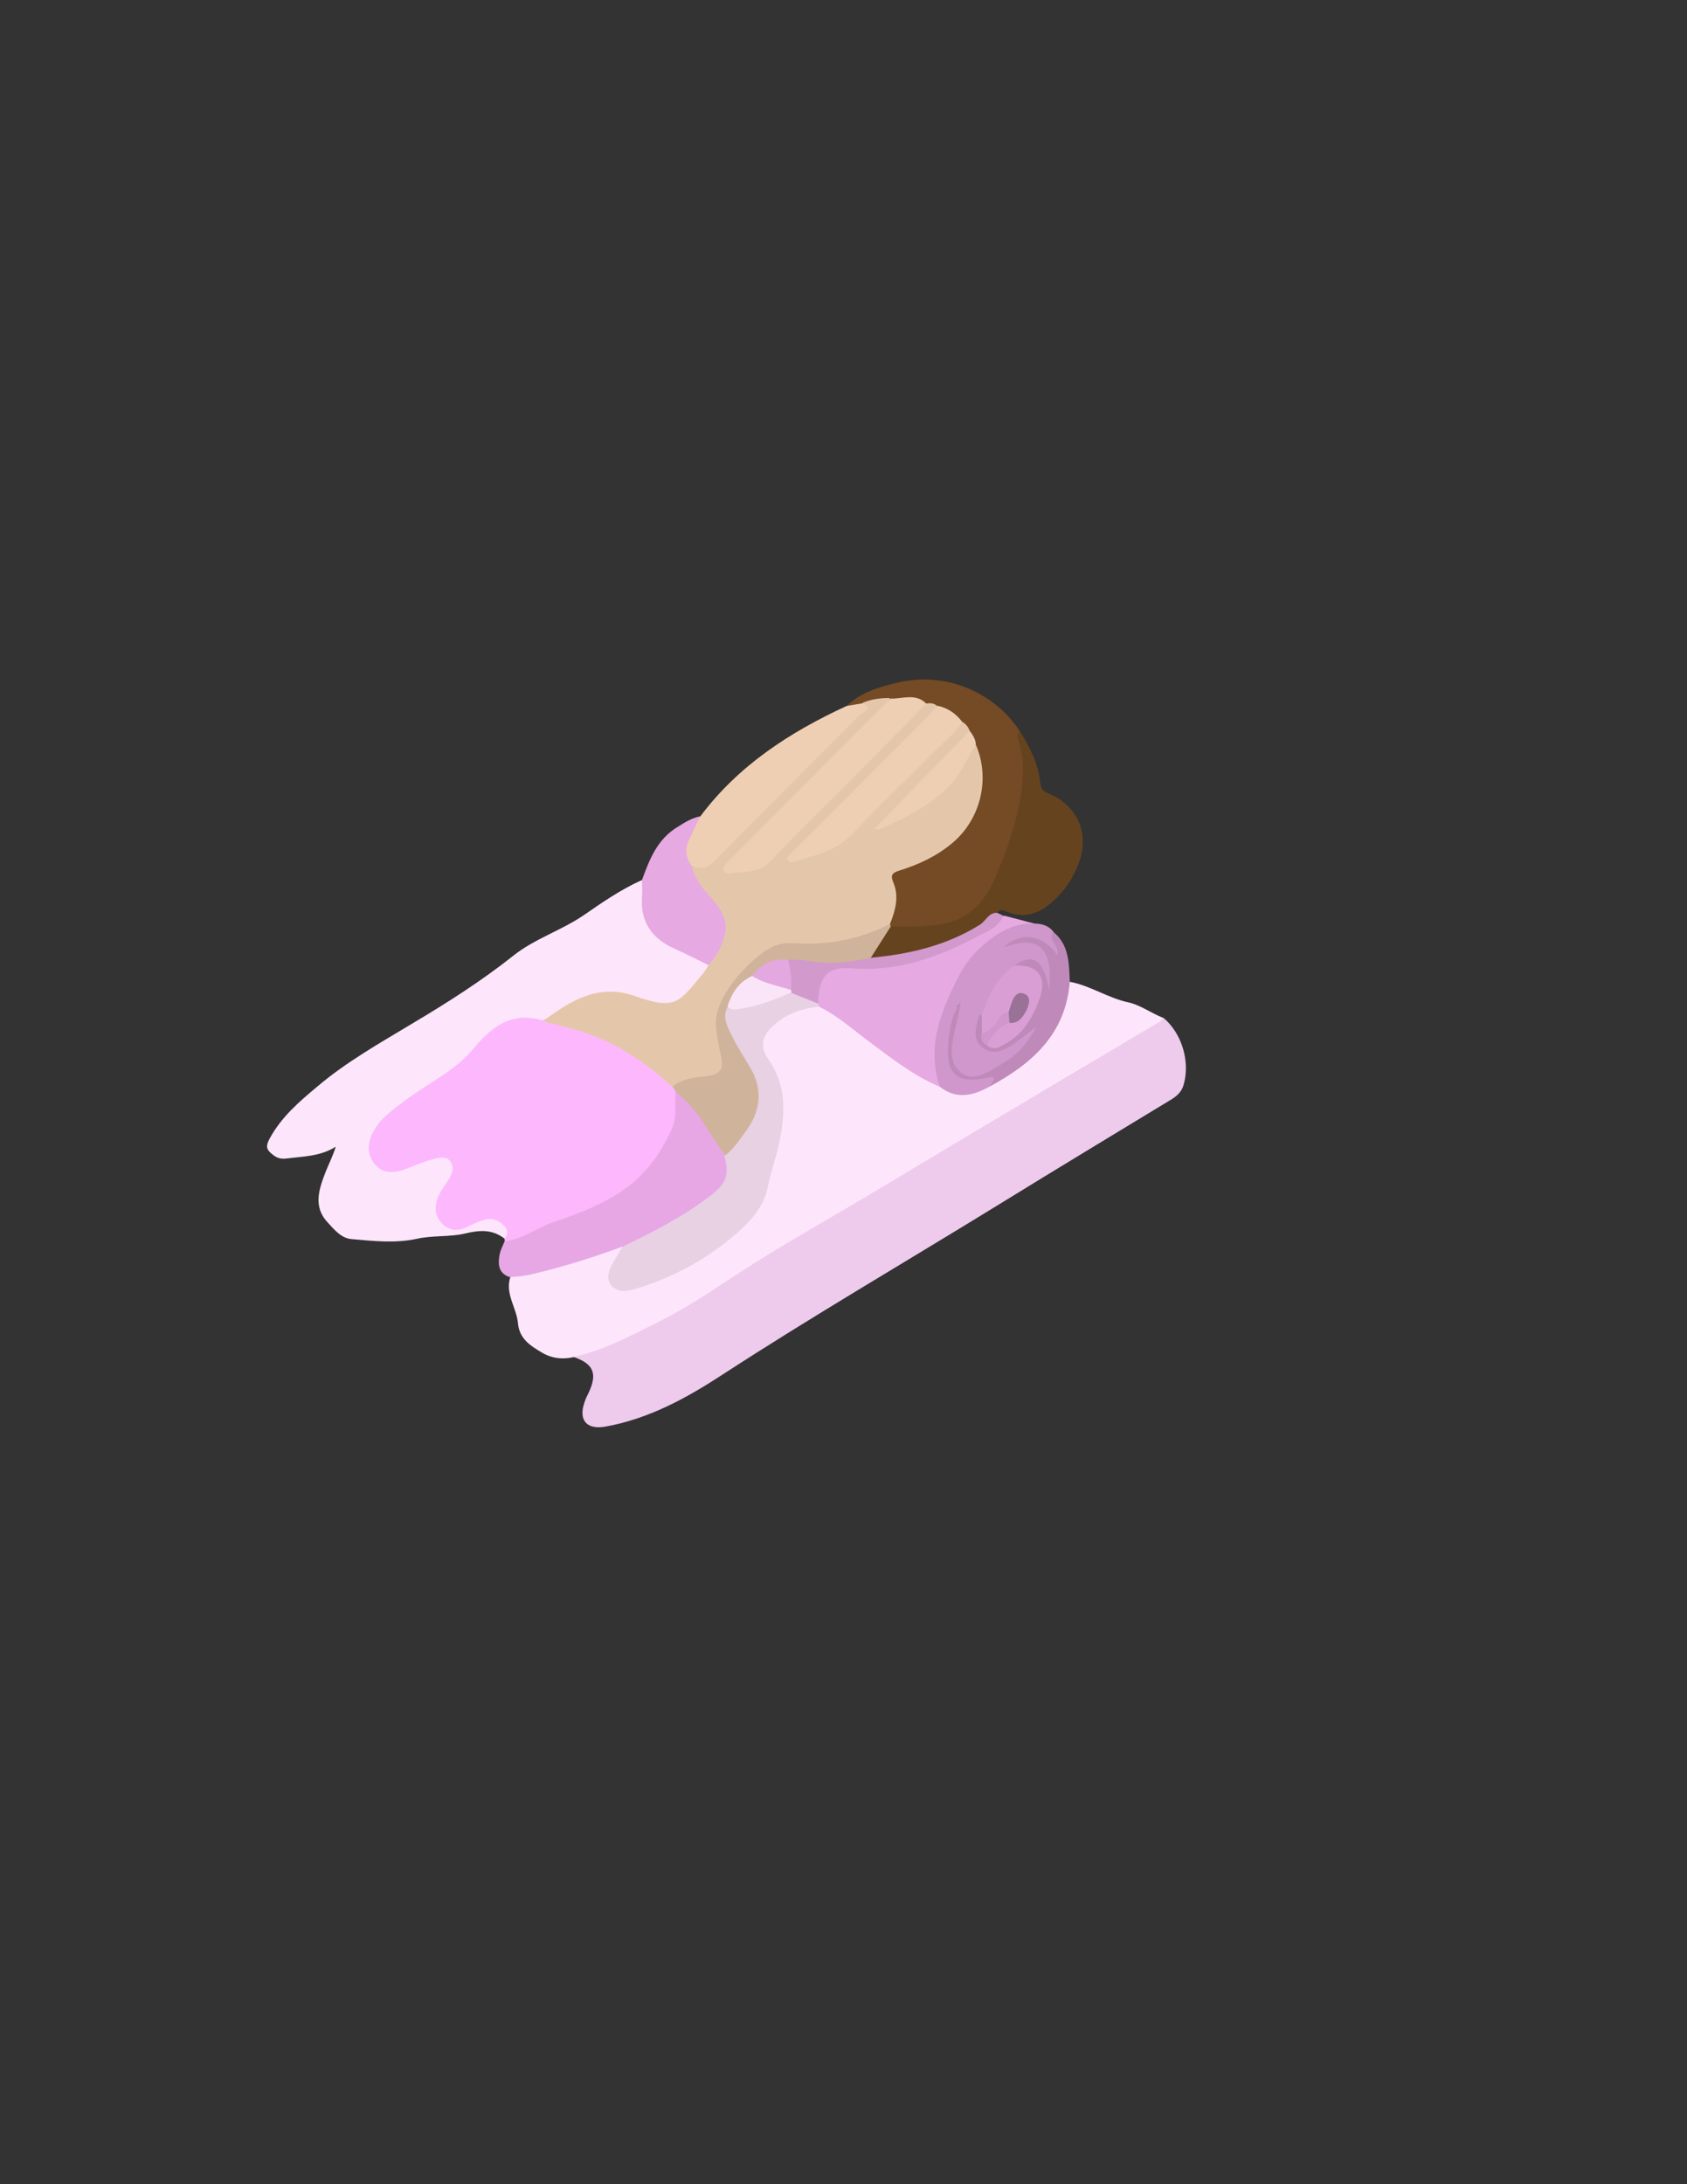 <?xml version="1.0" encoding="utf-8"?>
<!-- Generator: Adobe Illustrator 19.0.0, SVG Export Plug-In . SVG Version: 6.00 Build 0)  -->
<svg version="1.1" id="Calque_1" xmlns="http://www.w3.org/2000/svg" xmlns:xlink="http://www.w3.org/1999/xlink" x="0px" y="0px"
	 viewBox="0 0 612 792" style="enable-background:new 0 0 612 792;" xml:space="preserve">
<rect x="0" y="0" width="612" height="792" fill="#333333" stroke="none"/>
<style type="text/css">
	.st0{fill:#FDE6FB;}
	.st1{fill:#EECBEC;}
	.st2{fill:#FDB8FD;}
	.st3{fill:#744B24;}
	.st4{fill:#E7A7E5;}
	.st5{fill:#E6A9E2;}
	.st6{fill:#66431F;}
	.st7{fill:#CF97CB;}
	.st8{fill:#EECFB3;}
	.st9{fill:#BF8AB9;}
	.st10{fill:#D299CD;}
	.st11{fill:#E7D1E3;}
	.st12{fill:#E4C7AB;}
	.st13{fill:#D0B39B;}
	.st14{fill:#D99FD5;}
	.st15{fill:#FAE4F8;}
	.st16{fill:#E3A8DF;}
	.st17{fill:#9A7197;}
</style>
<g>
	<path class="st0" d="M388.1,356c7.5,1.4,13.8,5.9,21.4,7.5c4.1,0.9,8.2,3.9,12.5,5.6c0.1,3.3-2.9,3.8-4.8,5
		c-29.2,17.4-58.4,34.7-87.5,52.1c-26.9,16-53.9,31.7-80.2,48.8c-8.5,5.5-18.1,9.2-27.1,13.7c-4.4,2.2-9.3,3.3-14.3,3.4
		c-4.1,0.9-7.9,0.5-11.6-1.7c-4.2-2.5-8.1-5-8.6-10.6c-0.5-5.6-4.7-10.6-2.8-16.6c0.2-0.3,0.4-0.6,0.7-0.7c13-3.1,25.9-6.6,38.6-11
		c0.5-0.2,1,0.1,1.4,0.2c1.7,2.6-0.7,4.3-1.6,6.2c-1,2.3-2.6,4.6-0.7,7c1.8,2.3,4.6,1.9,7,1.1c15.7-5.1,30.1-12.5,41.2-25.2
		c4.5-5.2,5.7-11.5,7.4-17.7c1.9-7.1,4.2-14,3.8-21.5c-0.3-5.6-1.4-10.8-4.4-15.6c-4.3-7-3.5-11.3,3-16.4c4.4-3.5,9.5-5.4,15.2-5.6
		c5.8,1.6,10.1,5.6,14.7,9.1c9.7,7.4,19.3,14.7,30.2,20.2c5.7,3.8,11.4,2.4,17.1-0.1c9-4.5,16.2-11,22.1-19
		c2.9-3.9,4.9-8.3,5.6-13.2C386.5,359.2,386.5,357.2,388.1,356z"/>
	<path class="st1" d="M208,492c11.4-2.4,21.6-8.1,31.9-13.2c10.3-5.2,20-11.9,29.7-18.2c16.4-10.6,33.6-20,50.3-30.1
		c16.8-10.1,33.6-20.1,50.4-30.1c16.2-9.7,32.5-19.3,48.7-28.9c1.1-0.7,2.4-1.1,3-2.5c6.8,5.7,9.8,16,7.4,24.3
		c-0.7,2.5-2.2,3.9-4.2,5.2c-21.1,12.8-42.3,25.6-63.4,38.6c-33.3,20.5-67.2,40.2-100.1,61.6c-12.9,8.4-26.5,15.8-42.1,18.6
		c-6.7,1.2-9.8-2.3-7.6-8.7c0.4-1.3,1-2.5,1.6-3.7C216.8,498,215.3,494.5,208,492z"/>
	<path class="st2" d="M183.1,450c0-0.3-0.1-0.7-0.1-1c-1.8-5.1-3.5-6.1-8.5-4.7c-1.7,0.5-3.5,0.8-5.2,1.6c-6.7,3-13.1-1.8-12.4-9.1
		c0.3-3.1,1.8-5.7,3.4-8.2c1.1-1.8,2.9-3.8,1.4-5.9c-1.7-2.3-4.3-1.1-6.5-0.5c-3,0.9-5.9,2.3-8.9,3.2c-4.4,1.3-8.4,0.8-11.4-2.8
		c-2.9-3.6-2.8-7.8-1-11.8c1.6-3.6,4.2-6.3,7.2-8.8c8.5-7.2,18.5-12.6,26.9-19.9c1.3-1.1,2.7-2,3.7-3.4c6.1-9.2,14.3-13.2,25.3-10
		c18.2,3.6,34.6,10.9,47.7,24.6c0.7,0.8,1.2,1.7,1.4,2.8c1.9,17-7.9,27.7-20,37c-4.9,3.8-10.7,6-16.5,8.2
		c-6.4,2.5-12.8,4.6-18.9,7.7C188.3,450.2,185.8,451.9,183.1,450z"/>
	<path class="st0" d="M196.9,370c-11.3-3.3-18.4,2.1-25.4,10.5c-6.5,7.9-16.4,12.3-24.5,18.5c-4,3.1-8.4,5.9-11.1,10.5
		c-2.5,4.1-3.1,8.3-0.3,12.2c2.8,3.9,7,3.9,11.3,2.3c3.6-1.4,7.1-2.9,10.8-3.8c1.9-0.5,4.5-1.1,5.9,1.3c1.2,2.1,0.4,4.2-0.8,6.1
		c-1.5,2.4-3.3,4.5-4.2,7.3c-1.1,3.5-0.6,6.6,2.1,9.1c2.6,2.4,5.6,2.5,8.8,0.9c2.1-1.1,4.2-2,6.4-2.6c2.6-0.8,5,0.2,6.8,2
		c1.4,1.4,2,3.1,0.3,4.8c-4.5-3.4-8.9-3.1-14.4-1.8c-5.5,1.3-11.7,0.6-17.4,1.9c-7.9,1.7-15.8,0.8-23.7,0.1c-3.7-0.3-6.2-3.4-8.6-6
		c-5.4-5.7-3.2-12.1-0.8-18.3c1.2-3,2.7-5.9,3.7-9.2c-5.7,3.6-12,3.5-18,4.3c-1.7,0.2-3.2-0.1-4.7-1.3c-2.2-1.7-3-2.8-1.3-5.9
		c4.2-7.8,10.7-13.4,17.3-18.9c10.5-8.9,22.4-15.6,34.2-22.7c12.8-7.6,25.4-15.6,37.1-24.9c7.6-6,17.2-9,25.3-14.5
		c6.8-4.7,13.6-9.4,21.2-12.8c2,1.9,1.5,4.3,1.4,6.6c-0.4,8.2,3.4,13.6,10.7,16.9c2.9,1.3,5.6,2.9,8.5,4.1c1.7,0.7,3.5,1.2,4.1,3.3
		c-3.5,11.2-13.3,17.4-23.8,13.3c-11.3-4.4-21-2.3-30.6,3.8C201.2,368.2,199,369,196.9,370z"/>
	<path class="st3" d="M307.1,256c5.2-5,11.8-6.9,18.6-8.5c17-4,34.6,3.1,44.2,17.5c5.8,19-0.4,36.2-7.5,53.4
		c-4.6,11-12.1,17.5-24.2,18.4c-5,0.4-9.9,1.3-14.8-0.2c-0.5-0.3-0.8-0.7-0.9-1.3c0.6-5.7,2.1-11.4,0.1-17.2c-0.7-2,1.1-2.9,2.8-3.5
		c3.7-1.4,7.4-2.9,11-4.7c16.1-8.2,21.5-20.5,17.1-39c-0.6-1.8-1.3-3.4-2.2-5.1c-0.7-1.4-1.8-2.5-2.9-3.5c-2.4-2.7-5.4-4.5-8.8-5.6
		c-1.4-0.5-2.8-0.5-4.2-1.1c-3.9-1.9-8-1.1-12.1-1.3c-3.4,0-6.7,0.9-10,1.5C311.2,256.3,309.1,257.7,307.1,256z"/>
	<path class="st4" d="M183.1,450c6.5-0.5,11.5-4.8,17.5-6.8c7.7-2.6,15.3-5.4,22.3-9.6c9.8-5.8,16.4-14.2,20.9-24.5
		c1.9-4.3,0.9-8.8,1.3-13.3c3.6,0.2,5.2,3.2,7.1,5.5c4.6,5.4,8.1,11.5,11.7,17.7c2.2,4.6,1.6,8.9-2.1,12.3
		c-9.8,9.2-21.5,15.5-33.9,20.7c-0.6,0.3-1.3,0.1-2,0c-11.2,4.1-22.5,7.7-34.1,10.3c-2.3,0.5-4.6,0.6-6.9,0.8
		c-4.3-1.5-4.3-4.9-3.6-8.5C181.7,453,182.5,451.5,183.1,450z"/>
	<path class="st5" d="M341,394.1c-9.7-4.1-17.8-10.5-26.1-16.7c-5.8-4.3-11.2-9.2-17.8-12.4c-0.4-0.4-0.7-0.9-0.9-1.4
		c-1-7.9,2-12,9.6-13.6c1.3-0.3,2.7-0.4,4-0.3c20.6,1.6,38-6.6,54.4-17.7c3.7,1,7.4,1.9,11.1,2.9c-0.4,0.6-0.9,1-1.6,1.1
		c-13.8,2.2-21.7,11.7-27,23.4c-4.6,10.1-8,20.8-5.1,32.3C341.6,392.5,341.5,393.3,341,394.1z"/>
	<path class="st6" d="M323.1,336c6.3,0,12.6,0.1,18.8-1c10.5-1.9,16-9,19.8-18.3c4.9-11.8,8.9-23.8,9.4-36.8
		c0.1-3.5-0.4-6.9-1.3-10.3c-0.4-1.6-1.3-3.1,0.1-4.6c3.7,5.9,6.8,12,7.5,19c0.2,1.8,0.8,2.8,2.7,3.6c10.8,4.3,15.3,14.7,11.2,25.5
		c-2,5.4-5.2,10-9.5,13.9c-4.8,4.3-10.2,6.2-16.5,3.6c-1.3-0.5-2.4-1.2-3.4,0.3c-2.1,3.6-5.7,5.5-9.2,7.4c-11.3,6-23.3,9.5-36.2,9.6
		c-0.9-0.4-2.2-1.1-1.3-2.1C318.1,342.8,319.4,338.4,323.1,336z"/>
	<path class="st7" d="M341,394.1c-5-14.7,0.4-27.6,6.9-40.3c3-5.8,7.4-10.5,12.9-14.3c4.4-3,9-4.8,14.4-4.6c2.8,0,5.2,0.7,7,3
		c0.3,2,1.9,3.5,2.4,5.5c0.3,1.2,0.6,2.5-0.4,3.3c-1.3,1-2.3-0.3-2.9-1.1c-3.6-5.5-8.7-5.1-13.6-4c3.8-0.2,8.8-2.6,11.9,2.8
		c2.9,5,3.8,10.3,1.4,16.9c-3.6-5-1.2-15.5-11.7-10.3c-6.8,4-9.2,11-12.4,17.6c-0.5,0.7-0.7,1.5-1,2.3c-0.8,2.9-1,5.8,1.5,7.8
		c2.7,2.2,5.7,1,8.4-0.5c2.6-1.5,4.9-3.5,7.3-5.2c0.8-0.6,1.8-1.3,2.7-0.7c1.2,0.9,0.6,2.1-0.1,3.1c-5.3,8.2-12.5,13.7-22.2,15.6
		c-4.3,0.8-7.6-1.8-8.5-6.5c-1.4-6.8,0.8-13.1,2.7-19.4c0.1-0.7-1.1-0.3-0.4-0.3c0.2,0,0.2,0.1,0.2,0.3c-1.2,4.1-2.1,8.3-2.7,12.5
		c-0.4,2.5-0.3,5,0.3,7.4c1.1,4.4,4.4,6.6,8.9,6c1.2-0.2,2.2-0.8,3.4-0.9c1.4-0.1,3.1-1.5,3.9,0.5c0.7,1.8-1.1,2.5-2.3,3.4
		C353,397.3,347,398.8,341,394.1z"/>
	<path class="st8" d="M307.1,256c2-0.3,3.9-0.7,5.9-1c2.6-0.7,2.9,0.5,2.1,2.5c-0.6,1.4-1.8,2.4-2.8,3.5
		c-17.2,17.2-34.4,34.3-51.5,51.6c-3.2,3.2-6.4,4.6-10.6,1.9c-3.8-6-2.4-12.6,3.8-18.4C267.8,277.6,286.5,265.5,307.1,256z"/>
	<path class="st5" d="M254,296c-1.3,2.8-2.7,5.6-4,8.4c-1.6,3.4-1.3,6.6,1,9.6c4,5.2,7.9,10.6,11.7,15.9c4.1,5.6,0.6,16.8-5.6,20.1
		c-4.1-2-8.2-4.1-12.4-6c-8.3-3.7-12.5-9.8-11.8-19c0.2-2,0-4,0-5.9c2.7-7.5,5.6-14.9,13-19.3C248.4,298.2,251,296.6,254,296z"/>
	<path class="st9" d="M368,350.1c6.7-4.7,10.7-2,12.6,8.9c1.4-14.4-3-20.5-16.6-15.4c5.4-5.4,14.1-5.4,19.5,2.7
		c1.2-3.2-3.6-5.3-1.4-8.4c5.8,4.7,5.7,11.5,6,18.1c-1.5,19-13.7,29.7-29.1,38c0.5-0.8,1.1-1.7,1.6-2.5c0.1-0.2-0.1-0.6-0.2-1
		c-0.5,0-0.9,0-1.4,0.1c-12,2.7-16.1-0.8-14.9-13c0.2-2.6,0.6-5.3,1.3-7.8c0.7-2.4,1.8-4.6,3.1-6.7c-0.5,5-2.2,9.6-2.9,14.5
		c-0.7,4.4-0.5,8.5,3,11.3c3.6,2.9,7.6,1.1,11.1-0.9c9.2-5.3,11.6-7.6,16.3-15.7c-2.8,2.1-4.9,3.8-7.1,5.4
		c-3.7,2.7-7.9,5.4-12.2,2.3c-4.4-3-2.5-7.7-1.5-11.9c0-0.1,0.3-0.2,0.4-0.2c0.2,0,0.3,0.1,0.4,0.2c1.6,1.7,1.2,3.9,1.3,5.9
		c0.1,1.6,0,3.2,1.6,4.1c0.8,0.4,1.6,0.4,2.4,0.2c7.3-1.7,15.5-13.3,14.8-20.8c-0.4-3.8-1.6-6.4-5.9-6.3
		C369.4,351.1,368.6,350.8,368,350.1z"/>
	<path class="st10" d="M315.8,347.3c14.1-1.3,27.5-4.4,39.7-12c2.2-1.4,3.2-4.5,6.3-4.3c0.7,0.3,1.4,0.7,2.1,1
		c-1.4,4-5.1,5.4-8.4,7.1c-14.5,7.7-29.5,13.4-46.5,12c-9-0.7-12.1,3.2-12.2,12.8c-4.3,0.8-7.4-1.6-10.5-4c-0.3-0.5-0.5-1-0.6-1.5
		c0.2-3.6-1.9-7.3,0.2-10.8c0.4-0.3,0.9-0.7,1.3-0.6C296.9,347.8,306.4,346.9,315.8,347.3z"/>
	<path class="st11" d="M287.1,360c3.3,1.3,6.6,2.7,9.9,4c0,0.3,0,0.6,0,1c-6.6,0.8-12.5,2.8-17.3,7.7c-3.6,3.6-3.7,7.5-1.1,11.2
		c6.9,9.7,6.3,20.1,4,30.9c-1.1,5.2-3,10.1-4,15.3c-1.4,7.7-6.8,13.3-12.5,18.1c-10.6,8.9-22.7,15.4-36.1,19.3
		c-3.1,0.9-6.2,1.1-8.3-1.5c-2-2.5-0.8-5.4,0.6-7.9c1.1-2,2.3-4,3.5-6c10.9-5.3,21.8-10.8,31.5-18.2c6.2-4.7,7.4-7.7,5.5-14.8
		c0.7-2.9,2.8-4.8,4.6-7c7.7-9.7,8.1-17.1,1.4-27.7c-2.6-4.1-5.3-8-6.5-12.7c-0.7-2.5-1.7-5.2,1.4-7c6,0.1,11.6-1.5,17.2-3.6
		C282.9,360.2,284.8,359,287.1,360z"/>
	<path class="st12" d="M257.1,349.9c2.7-3,4.7-6.5,5.7-10.4c1.7-6-1.6-10.4-5.4-14.6c-2.9-3.2-5.5-6.6-6.5-11c3.5,1.6,6,0.7,8.7-2.1
		c17.3-17.6,34.9-35,52.3-52.6c0.8-0.8,5.3-1.9,0.9-4.3c3.2-1.4,6.6-1.8,10-1.8c-0.5,3.3-3.1,5-5.1,7.1
		c-16.4,16.5-32.9,33-49.4,49.5c-1.4,1.4-3,2.6-4.2,5.1c5.9,0.5,10.8,0.1,15.1-4.3c16.9-17.2,34.1-34.2,51.2-51.2
		c1.6-1.6,3-3.6,5.5-4.2c1.5-0.2,2.9-0.2,4.1,0.9c-0.1,3-2.5,4.6-4.3,6.4c-14.6,14.7-29.4,29.4-44,44.1c-1.3,1.3-2.7,2.4-4.2,5
		c7.7-2.4,14.6-3.7,20-9.1c12.3-12.4,24.6-24.7,37-37c1.4-1.4,2.6-3.1,4.7-3.6c1.3,0.8,2.1,1.9,2.6,3.3c-0.4,2.3-2.3,3.6-3.8,5.1
		c-9.3,9.4-18.8,18.7-27.9,28.4c12.4-5.2,24-11.4,30-24.4c0.8-1.8,1.6-3.7,3.9-4.2c5.4,12.5,1.7,27.4-8.9,36
		c-5.6,4.6-12.1,7.6-18.9,9.7c-2.6,0.8-3.2,1.7-2.2,4.1c2.3,5.3,0.8,10.4-1.2,15.4c-2.4,3.4-6.3,4.2-9.8,5.5
		c-6.2,2.1-12.6,3.7-19.1,2.8c-12.3-1.7-20,4.9-26.9,13.6c-5.3,6.7-7.3,14-4.9,22.4c0.5,1.7,0.9,3.6,0.9,5.4
		c0.2,3.2-1.2,5.7-4.4,6.3c-4.9,0.9-9.6,2.5-14.6,3c-10-9.2-21.1-16.5-34.2-20.5c-4.2-1.3-8.6-2.3-12.9-3.4c10-7.3,20-13.9,33.5-9.1
		c15.1,5.3,15.9,2.1,24.9-8.5C256,351.6,256.6,350.7,257.1,349.9z"/>
	<path class="st13" d="M244,394c3.8-3.2,8.6-3.3,13.1-3.9c4.2-0.6,5.4-2.7,4.6-6.5c-0.8-4-1.8-8-2-12.2
		c-0.6-10.5,14.4-26.5,22.6-28.9c1.9-0.5,4-0.6,5.9-0.5c12.2,0.8,23.8-1.4,34.7-7c0.1,0.3,0.1,0.7,0.2,1c-2.4,3.8-4.8,7.5-7.2,11.3
		c-7.9,1.7-15.9,2.6-23.9,0.9c-1.9-0.4-4-0.1-5.9-0.1c-4.3,1.7-9.2,2.4-12.3,6.3c-4.6,2.3-6.2,7.2-9.7,10.5
		c-2.3,3.7-0.3,7.1,1.2,10.3c2,4.2,4.6,8,6.9,12c4.6,7.9,3.8,15.5-1.5,22.8c-2.3,3.2-4.5,6.5-7.6,9c-4.7-6.2-8.1-13.4-13.6-19.1
		c-1.4-1.4-2.9-2.7-4.3-4C244.7,395.2,244.4,394.6,244,394z"/>
	<path class="st8" d="M336,255.1c-7.5,7.6-14.9,15.2-22.4,22.8c-11.4,11.5-23,22.6-34.1,34.4c-4.3,4.6-9.7,3.5-14.7,4.4
		c-1.8,0.3-3.5-1.4-1.3-3.6c0.4-0.3,0.7-0.7,1.1-1.1c19.5-19.6,38.9-39.2,58.4-58.7C327.3,253.5,332.1,251.2,336,255.1z"/>
	<path class="st8" d="M349.1,261.8c-2.8,4.2-6.8,7.3-10.3,10.8c-9.8,10-20,19.6-29.6,29.8c-5.9,6.2-13.7,7.8-21.2,10.1
		c-0.9,0.3-1.7,0.3-2.2-0.5c-0.6-1,0.3-1.5,0.8-2.1c1.3-1.3,2.6-2.6,3.9-3.9c14.5-14.5,29-29,43.5-43.5c2.1-2.1,4.1-4.4,6.1-6.6
		C343.8,256.7,346.8,258.7,349.1,261.8z"/>
	<path class="st8" d="M354,269.9c-1.5,2.6-3,5.2-4.4,7.8c-6.7,12.2-18.7,17.5-30.4,23c-0.5,0.2-1.2-0.1-1.9-0.2
		c11.6-12,23-23.7,34.5-35.5C352.9,266.5,353.9,268,354,269.9z"/>
	<path class="st14" d="M368,350.1c8.7-0.3,12,4.1,9,12.4c-2.3,6.3-5.6,12.1-11.7,15.6c-2.1,1.2-4.5,3.2-7.2,0.9
		c0.3-4.9,3.8-7.1,7.7-8.9c2.6-0.6,4.6-2,5.5-4.6c0.4-1.1,1-2.5-0.3-3.2c-1.4-0.8-2,0.6-2.6,1.6c-0.7,1.1-1,2.5-1.9,3.5
		c-1.9,1.5-3.3,3.5-5,5.3c-1.4,1.5-2.8,3.3-5.3,2.4c0-2.3,0-4.7,0-7C358.5,361.1,361.6,354.5,368,350.1z"/>
	<path class="st7" d="M356,375c2.6-1.1,4.7-2.7,6.1-5.2c0.8-1.4,1.9-2.6,3.7-2.8c1.3,1.2,1.3,2.5,0.3,3.9c-4,1.4-6.1,4.7-8.2,8.1
		C356.2,378.2,355.9,376.7,356,375z"/>
	<path class="st15" d="M263.9,364.9c1.6-4.8,4.1-8.9,9-11c5,0.8,10,1.6,14.1,5.1c0,0.3,0.1,0.6,0.1,0.9c-5.7,2.4-11.5,4.7-17.6,5.7
		C267.6,366,265.6,366.7,263.9,364.9z"/>
	<path class="st16" d="M287,359c-4.7-1.6-9.8-2.3-14.1-5.1c3.2-4.5,7.5-6.5,13-5.9C286.8,351.7,287.3,355.3,287,359z"/>
	<path class="st17" d="M366.2,370.9c-0.1-1.3-0.2-2.6-0.3-3.9c0.3-0.9,0.6-1.9,0.9-2.8c0.8-2.5,2.1-5.2,5.1-3.7
		c2.4,1.2,1.3,4.1,0.3,6.2C370.9,369,369.4,371.2,366.2,370.9z"/>
</g>
</svg>
